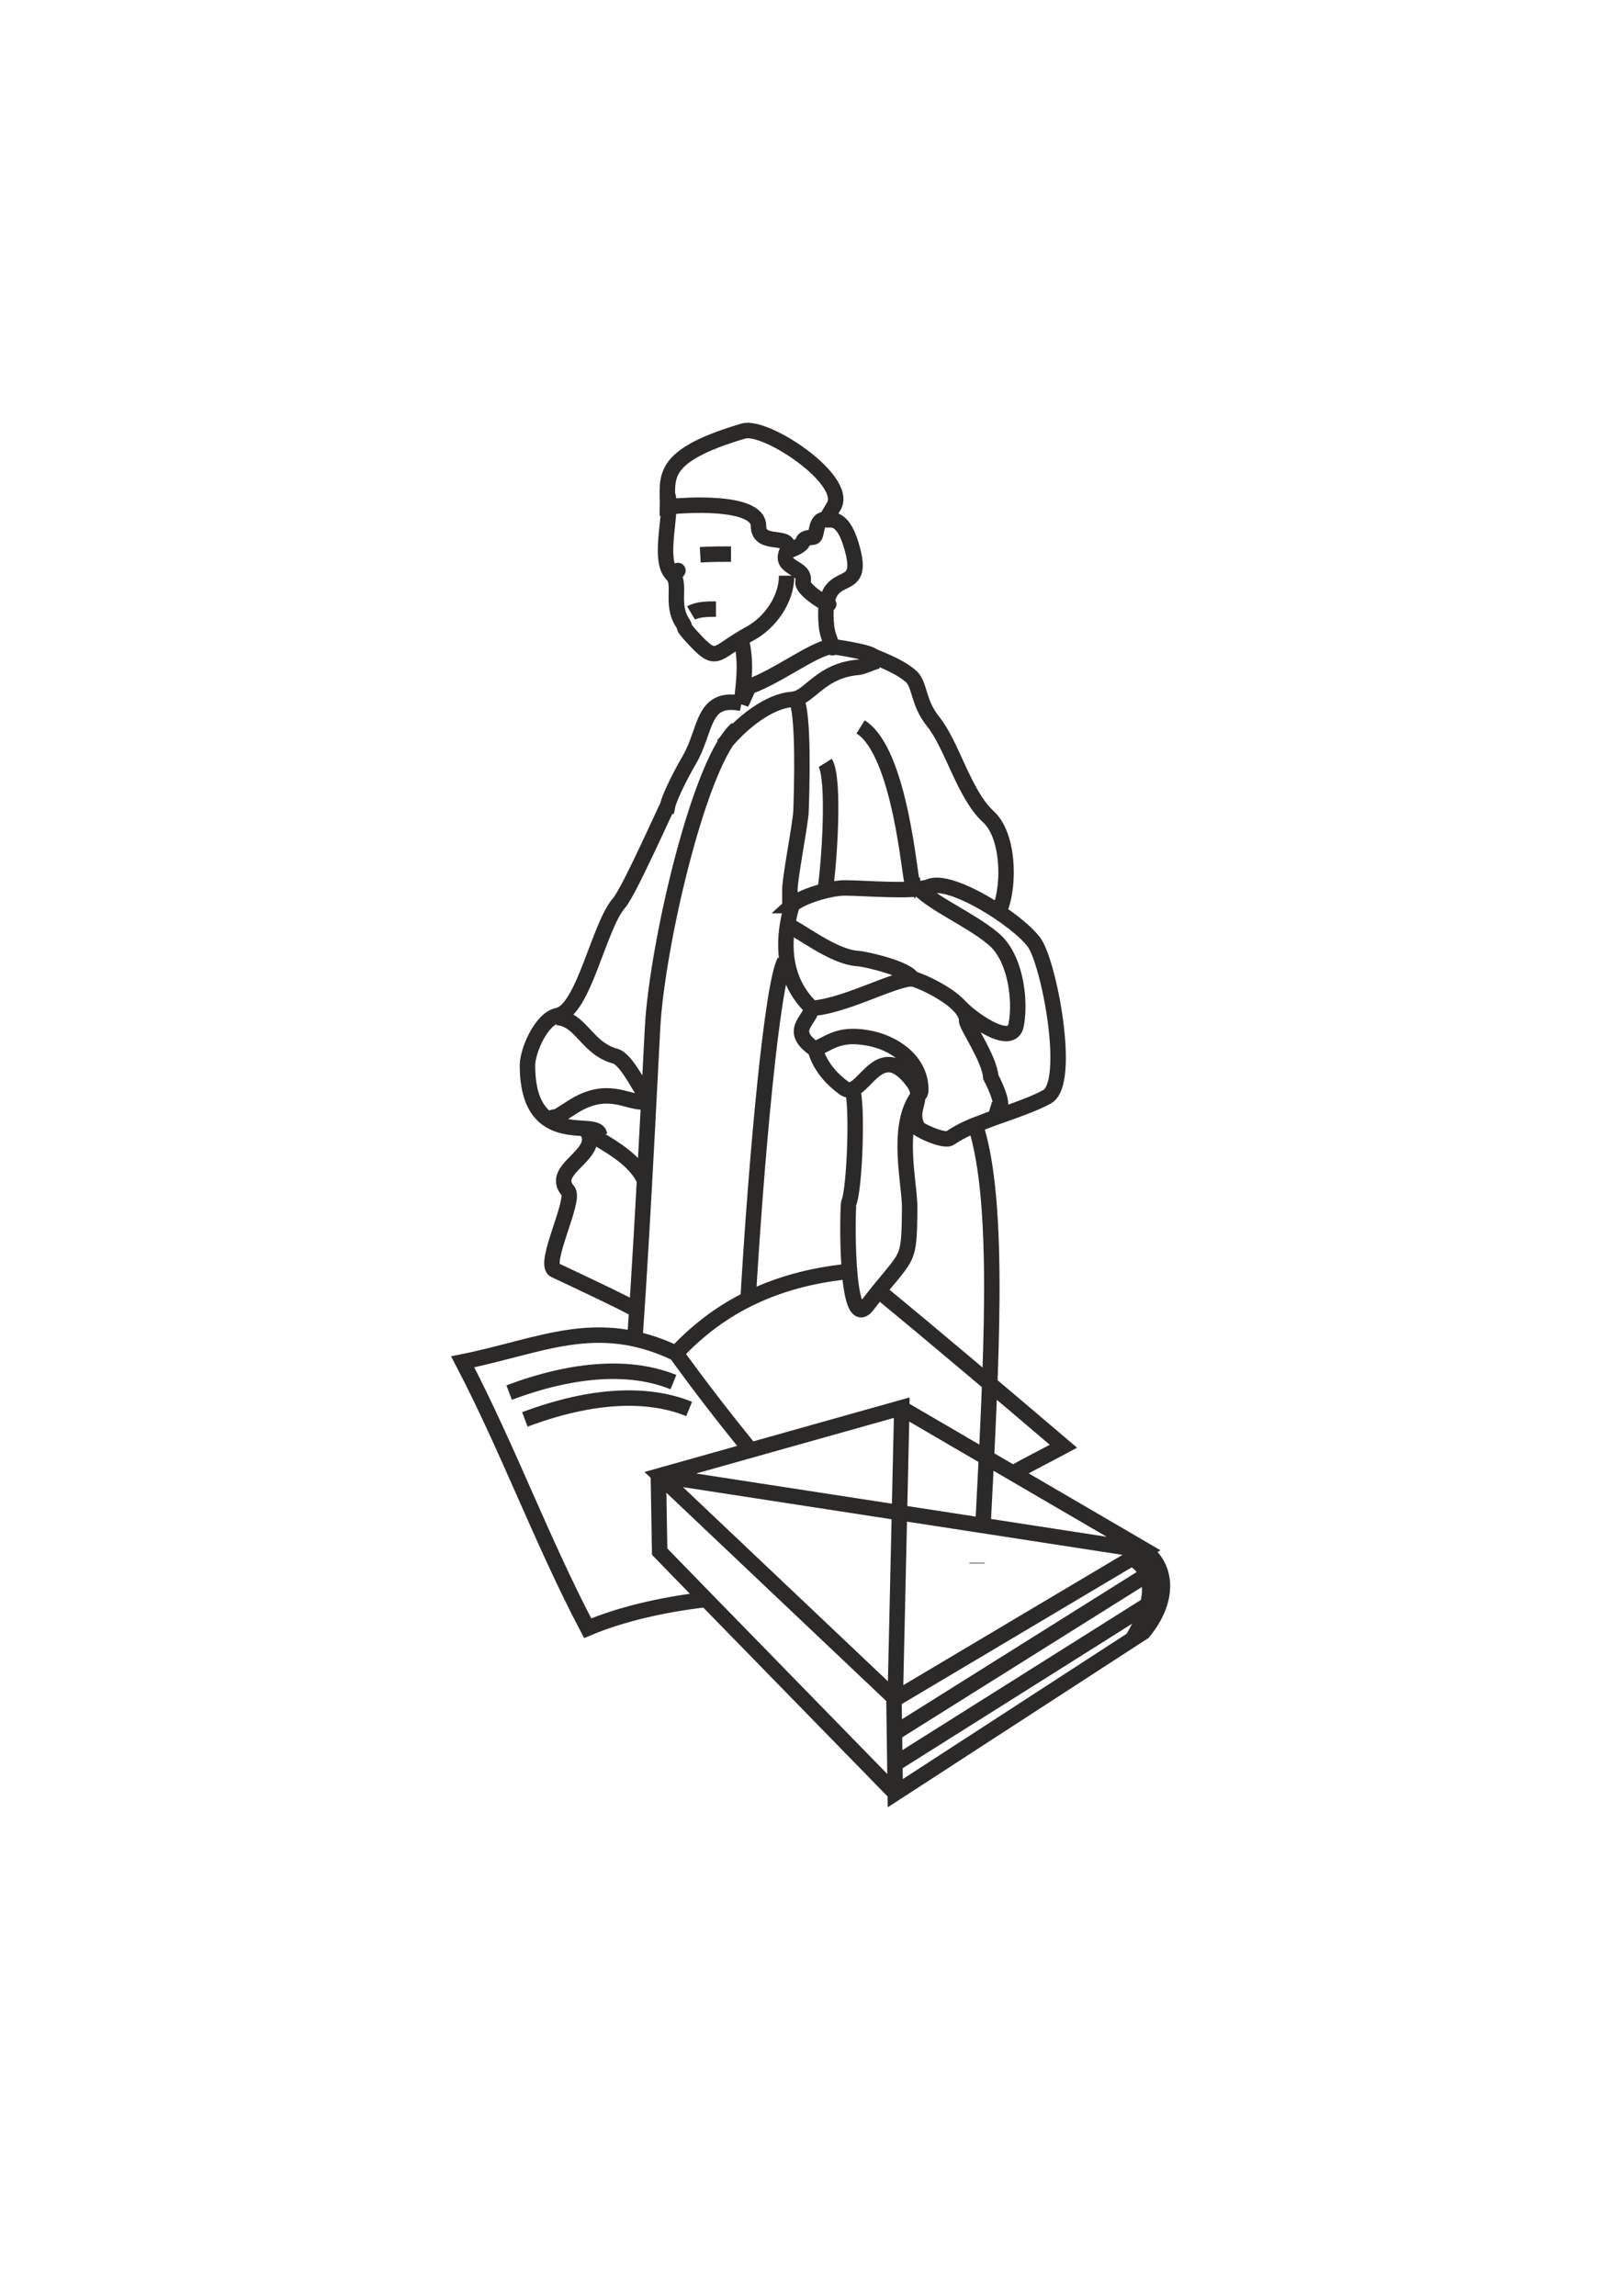 <?xml version="1.0" encoding="UTF-8"?>
<!DOCTYPE svg PUBLIC "-//W3C//DTD SVG 1.1//EN" "http://www.w3.org/Graphics/SVG/1.1/DTD/svg11.dtd">
<!-- Creator: CorelDRAW X6 -->
<svg xmlns="http://www.w3.org/2000/svg" xml:space="preserve" width="2480px" height="3508px" version="1.1" style="shape-rendering:geometricPrecision; text-rendering:geometricPrecision; image-rendering:optimizeQuality; fill-rule:evenodd; clip-rule:evenodd"
viewBox="0 0 2480 3507"
 xmlns:xlink="http://www.w3.org/1999/xlink">
 <defs>
  <style type="text/css">
   <![CDATA[
    .str0 {stroke:#2B2A29;stroke-width:23.619}
    .fil0 {fill:none}
   ]]>
  </style>
 </defs>
 <g id="Warstwa_x0020_1">
  <path class="fil0 str0" d="M1490 1717c40,120 24,375 12,614m-7 14l0 0m-2 42l0 1m-661 -677c34,-13 1,6 44,-21 51,-32 81,-7 105,-7m-130 -129c37,2 45,47 89,59 19,5 42,59 48,60m-92 54c9,11 68,33 88,74 2,3 -5,-19 -11,-19m268 -178c25,-9 38,-27 84,-19 42,7 82,36 82,79 0,6 -1,5 -6,13m-202 -209c-19,35 -43,296 -56,518m-17 -873c-54,46 -117,307 -128,443 -1,6 -14,291 -28,491m-73 -320c23,37 -59,58 -29,92 12,14 -40,113 -20,121 15,7 113,53 125,61m329 -338c9,20 4,154 -5,174 -2,5 -6,201 28,157 63,-82 64,-60 65,-147 1,-36 -22,-123 11,-171m-201 -265c24,10 73,51 112,53 12,1 77,16 82,31m73 42c10,13 80,67 86,27 7,-39 -2,-104 -36,-131 -35,-29 -88,-51 -113,-76m-168 183c49,0 133,-47 158,-45 8,0 84,33 83,64 0,8 35,58 37,86 0,0 24,45 11,48l-4 13m-260 -541c15,24 6,156 0,193m54 -248c61,38 75,233 79,238 1,-3 0,-5 0,-8m-179 -272c-30,-1 -74,26 -110,70m239 -129c-7,0 -26,10 -33,10 -55,5 -72,42 -95,48 13,20 9,142 8,171 0,16 -18,106 -17,123 0,7 0,14 0,21m-74 -308c-61,-12 -53,41 -80,87 -9,15 -30,55 -33,70 -1,0 -59,131 -74,148 -31,35 -54,164 -94,172 -25,5 -46,54 -46,76 0,131 107,80 110,106m216 -758c9,34 5,64 1,98 3,-5 10,-24 13,-25 42,-15 95,-56 124,-61 0,0 52,7 63,14 6,4 36,13 57,30 17,13 11,40 36,71 29,36 47,111 84,145 31,28 33,101 19,139m-473 -450c10,-6 27,-6 38,-6m-24 -83c18,-1 29,-1 47,-1m-97 -91c9,24 -16,99 7,122 15,14 -3,45 16,74 7,11 -3,2 13,20 41,45 34,27 89,-3 32,-17 57,-53 57,-89m0 -37c41,-14 12,-19 41,-22 7,-1 1,-29 20,-27m7 194c8,9 -5,-11 -7,-30 -11,-106 66,-35 37,-127 -21,-68 -54,-10 -26,-57 24,-40 -104,-125 -138,-115 -132,39 -115,72 -116,116 23,-3 139,-11 139,29 0,35 56,8 43,40 -11,26 30,22 25,45 -3,14 51,44 37,32m483 1447c39,27 39,79 0,126 -126,82 -253,164 -379,246l-2 -145m-220 -380c-39,-48 -77,-97 -113,-147 -122,-58 -206,-11 -326,13 70,134 121,274 191,407 47,-20 111,-36 182,-44m468 -193c23,-13 49,-26 77,-41 -94,-80 -193,-164 -283,-238m-36 -30c-117,10 -205,53 -273,126m335 672l-5 -5 0 0 -284 -291 -71 -73 -2 -116m722 126c27,12 48,49 1,126m24 -101l-386 242 0 0m387 -196l-386 243 0 0m380 -326l-740 -114m370 -104l-10 444m-339 -483c-64,-26 -150,-22 -251,16m275 25c-64,-26 -150,-22 -251,16m576 -18l-370 104 360 341 382 -227 -372 -217zm-348 -1271c11,-15 4,-5 0,0zm180 504c-32,111 30,153 30,157 -2,19 -37,34 6,63 0,0 6,32 44,59 28,20 51,-82 105,-10 19,25 -5,39 5,65 -15,0 41,29 52,21 12,-8 27,-16 44,-22l0 0c35,-14 77,-26 104,-41 38,-21 3,-205 -20,-236 -25,-34 -127,-99 -160,-85 -22,9 -100,2 -129,2 -23,0 -67,13 -82,27z"/>
 </g>
</svg>

